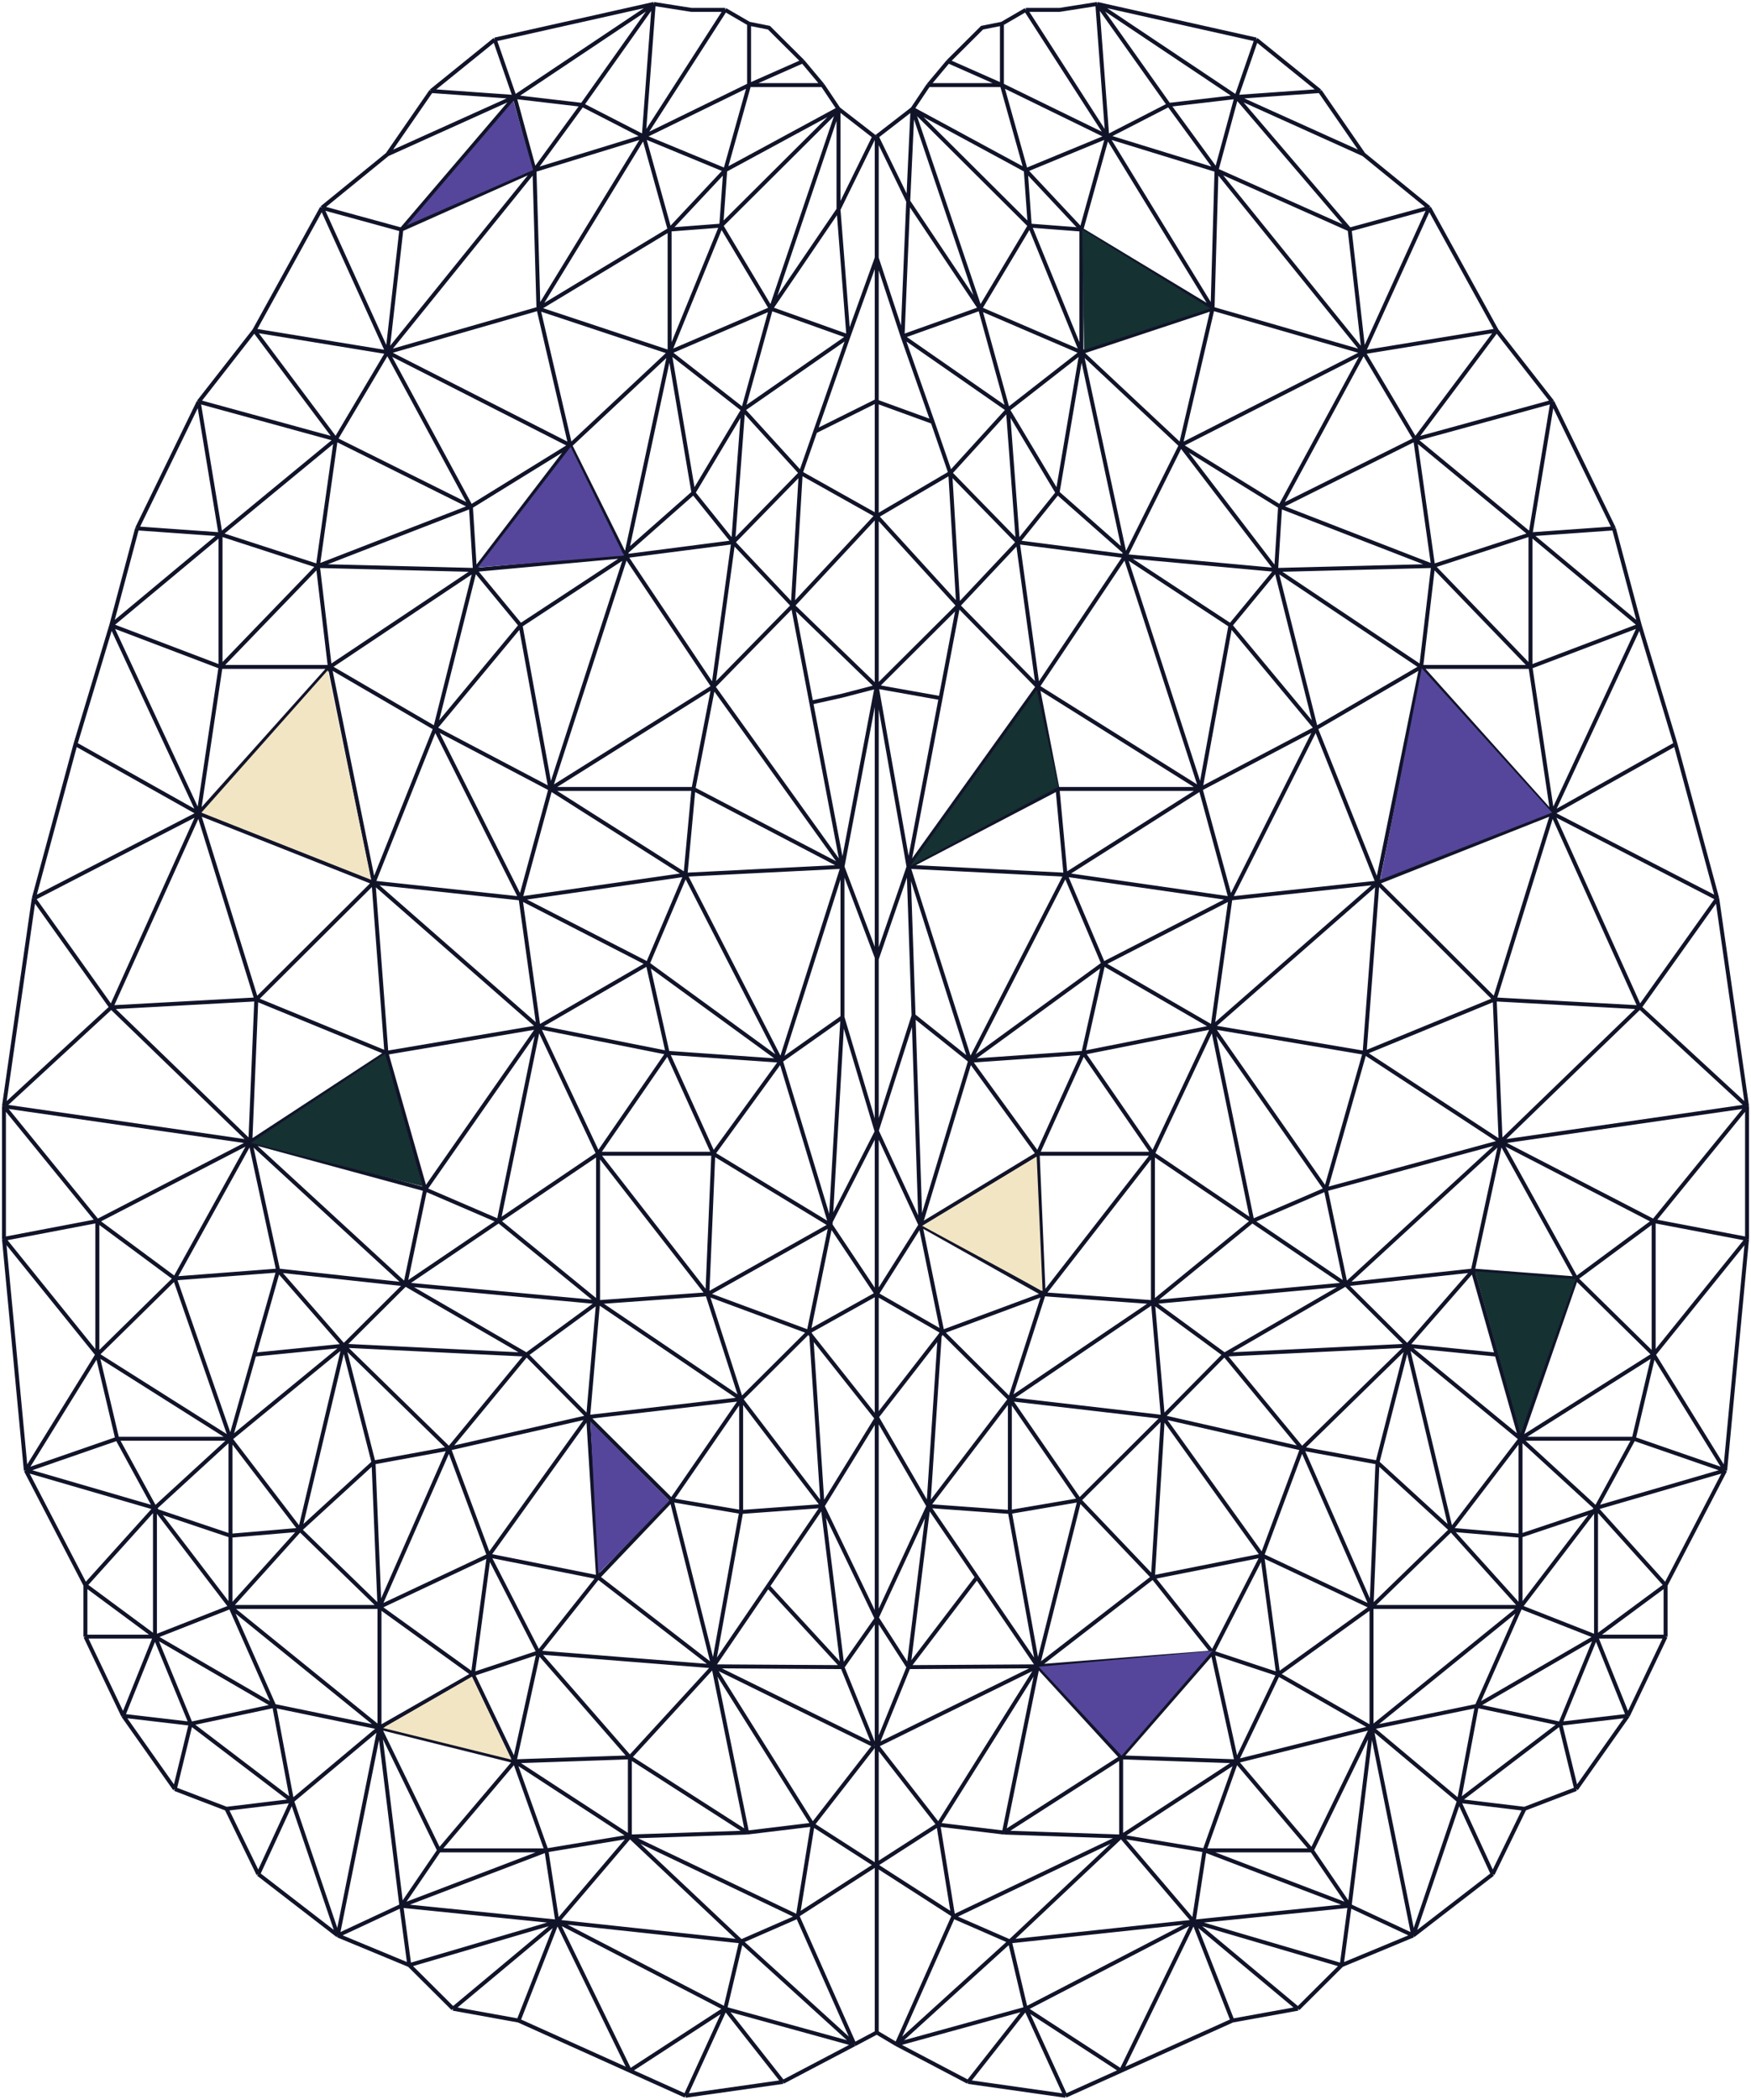 <svg width="443" height="531" viewBox="0 0 443 531" fill="none" xmlns="http://www.w3.org/2000/svg">
    <path d="M165.386 1L125.169 10.008M165.386 1L130.196 24.522M165.386 1L174.937 2.501H183.483M165.386 1L162.872 34.532M165.386 1L147.288 26.524M125.169 10.008L109.082 23.021M125.169 10.008L130.196 24.522M109.082 23.021L98.023 39.036M109.082 23.021L130.196 24.522M98.023 39.036L81.433 52.549M98.023 39.036L130.196 24.522M81.433 52.549L64.341 83.578M81.433 52.549L98.023 89.083M81.433 52.549L101.542 58.054M64.341 83.578L50.265 101.595M64.341 83.578L98.023 89.083M64.341 83.578L84.952 111.104M50.265 101.595L34.681 133.625M50.265 101.595L55.795 135.127M50.265 101.595L84.952 111.104M34.681 133.625L28.146 158.149M34.681 133.625L55.795 135.127M28.146 158.149L19.097 188.177M28.146 158.149L50.265 205.693M28.146 158.149L55.795 135.127M28.146 158.149L55.795 168.658M19.097 188.177L8.54 227.214M19.097 188.177L50.265 205.693M8.54 227.214L1 279.763M8.54 227.214L28.146 254.74M8.54 227.214L50.265 205.693M1 279.763V313.295M1 279.763L24.627 308.791M1 279.763L28.146 254.74M1 279.763L63.336 288.772M1 313.295L6.53 371.851M1 313.295L24.627 342.573M1 313.295L24.627 308.791M6.53 371.851L24.627 342.573M6.53 371.851L21.611 400.878M6.53 371.851L29.654 363.843M6.53 371.851L39.206 381.359M24.627 342.573V308.791M24.627 342.573L44.233 323.305M24.627 342.573L58.309 363.843M24.627 342.573L29.654 363.843M24.627 308.791L63.336 288.772M24.627 308.791L44.233 323.305M28.146 254.74L50.265 205.693M28.146 254.74L63.336 288.772M28.146 254.74L64.844 252.738M50.265 205.693L55.795 168.658M50.265 205.693L83.444 168.658M50.265 205.693L94.504 223.21M50.265 205.693L64.844 252.738M55.795 135.127L84.952 111.104M55.795 135.127L80.428 143.134M55.795 135.127V168.658M84.952 111.104L80.428 143.134M84.952 111.104L98.023 89.083M84.952 111.104L119.137 128.12M98.023 89.083L101.542 58.054M98.023 89.083L135.223 43.04M98.023 89.083L144.272 112.605M98.023 89.083L136.229 78.073M98.023 89.083L119.137 128.12M101.542 58.054L130.196 24.522M101.542 58.054L135.223 43.04M130.196 24.522L135.223 43.04M130.196 24.522L147.288 26.524M135.223 43.04L147.288 26.524M135.223 43.04L136.229 78.073M135.223 43.04L162.872 34.532M147.288 26.524L162.872 34.532M144.272 112.605L120.142 144.135M144.272 112.605L119.137 128.12M144.272 112.605L169.408 89.083M144.272 112.605L157.938 140.054M144.272 112.605L136.229 78.073M80.428 143.134L55.795 168.658M80.428 143.134L83.444 168.658M80.428 143.134L119.137 128.12M80.428 143.134L120.142 144.135M55.795 168.658H83.444M83.444 168.658L120.142 144.135M83.444 168.658L94.504 223.21M83.444 168.658L110.088 184.173M119.137 128.12L120.142 144.135M120.142 144.135L110.088 184.173M120.142 144.135L131.704 158.149M120.142 144.135L158.348 140.632M94.504 223.21L110.088 184.173M94.504 223.21L131.704 227.214M94.504 223.21L64.844 252.738M94.504 223.21L97.759 266.251M94.504 223.21L136.229 259.745M110.088 184.173L131.704 158.149M110.088 184.173L131.704 227.214M110.088 184.173L139.245 199.516M131.704 158.149L158.348 140.632M131.704 158.149L139.245 199.516M131.704 227.214L173.429 221.208M131.704 227.214L136.229 259.745M131.704 227.214L163.878 243.729M131.704 227.214L139.245 199.516M173.429 221.208L163.878 243.729M173.429 221.208L139.245 199.516M173.429 221.208L213.143 219.206M173.429 221.208L175.44 199.516M173.429 221.208L197.559 268.253M63.336 288.772L44.233 323.305M63.336 288.772L70.374 321.303M63.336 288.772L102.547 324.806M63.336 288.772L97.759 266.251M63.336 288.772L64.844 252.738M63.336 288.772L107.574 300.783M64.844 252.738L97.759 266.251M44.233 323.305L70.374 321.303M44.233 323.305L58.309 363.843M70.374 321.303L102.547 324.806M70.374 321.303L86.963 340.321M70.374 321.303L64.341 342.573M102.547 324.806L107.574 300.783M102.547 324.806L86.963 340.321M102.547 324.806L126.175 308.791M102.547 324.806L133.212 342.573M102.547 324.806L151.31 329.31M21.611 400.878V413.89M21.611 400.878L39.206 381.359M21.611 400.878L39.206 413.89M21.611 413.89L31.162 433.909M21.611 413.89H39.206M31.162 433.909L44.233 452.427M31.162 433.909L39.206 413.89M31.162 433.909L48.255 435.911M44.233 452.427L57.303 457.431M44.233 452.427L48.255 435.911M57.303 457.431L65.347 473.947M57.303 457.431L73.893 455.43M65.347 473.947L85.455 489.462M65.347 473.947L73.893 455.43M85.455 489.462L103.553 496.969M85.455 489.462L101.542 481.955M85.455 489.462L96.012 436.912M85.455 489.462L73.893 455.43M103.553 496.969L114.612 507.979M103.553 496.969L101.542 481.955M103.553 496.969L141.004 485.958M114.612 507.979L131.202 510.982M114.612 507.979L141.004 485.958M131.202 510.982L159.353 523.661M131.202 510.982L141.004 485.958M173.429 530L198.062 526.497M173.429 530L159.353 523.661M173.429 530L183.483 507.979M198.062 526.497L216.16 516.988M198.062 526.497L183.483 507.979M216.16 516.988L201.832 484.707M216.16 516.988L183.483 507.979M216.16 516.988L187.505 490.963M212.138 27.525L208.116 21.519M212.138 27.525L182.478 57.053M212.138 27.525L183.483 43.04M212.138 27.525V52.964M212.138 27.525L195.046 78.073M212.138 27.525L221.187 34.532L212.138 52.964M208.116 21.519L203.089 15.514M208.116 21.519H189.516M203.089 15.514L194.543 7.006L189.516 6.005M203.089 15.514L189.516 21.519M189.516 6.005L183.483 2.501M189.516 6.005V21.519M183.483 2.501L162.872 34.532M162.872 34.532L169.408 58.054M162.872 34.532L183.483 43.04M162.872 34.532L189.516 21.519M162.872 34.532L136.229 78.073M136.229 78.073L169.408 58.054M136.229 78.073L169.408 89.083M169.408 58.054L183.483 43.04M169.408 58.054V89.083M169.408 58.054L182.478 57.053M183.483 43.04L189.516 21.519M183.483 43.04L182.478 57.053M97.759 266.251L136.229 259.745M97.759 266.251L107.574 300.783M136.229 259.745L107.574 300.783M136.229 259.745L126.175 308.791M136.229 259.745L168.905 266.251M136.229 259.745L151.31 291.775M136.229 259.745L163.878 243.729M163.878 243.729L168.905 266.251M163.878 243.729L197.559 268.253M107.574 300.783L126.175 308.791M126.175 308.791L151.31 329.31M126.175 308.791L151.31 291.775M58.309 363.843H29.654M58.309 363.843L39.206 381.359M58.309 363.843V388.366M58.309 363.843L75.903 386.865M58.309 363.843L86.963 340.321M58.309 363.843L64.341 342.573M29.654 363.843L39.206 381.359M58.309 406.383L75.903 386.865M58.309 406.383L39.206 413.89M58.309 406.383L39.804 382.143M58.309 406.383V388.366M58.309 406.383L69.368 431.407M58.309 406.383H96.012M58.309 406.383L96.012 436.912M75.903 386.865L58.309 388.366M75.903 386.865L96.012 406.383M75.903 386.865L86.963 340.321M75.903 386.865L94.504 369.849M39.206 381.359V413.89M39.206 381.359L39.804 382.143M39.206 413.89L69.368 431.407M39.206 413.89L48.255 435.911M39.804 382.143L58.309 388.366M69.368 431.407L48.255 435.911M69.368 431.407L73.893 455.43M69.368 431.407L96.012 436.912M48.255 435.911L73.893 455.43M73.893 455.43L96.012 436.912M96.012 436.912V406.383M96.012 436.912L111.093 467.941M96.012 436.912L101.542 481.955M96.012 436.912L119.639 423.399M96.012 436.912L130.196 445.42M96.012 406.383L94.504 369.849M96.012 406.383L113.607 366.345M96.012 406.383L119.639 423.399M96.012 406.383L123.661 393.371M86.963 340.321L64.341 342.573M86.963 340.321L113.607 366.345M86.963 340.321L94.504 369.849M86.963 340.321L133.212 342.573M113.607 366.345L94.504 369.849M113.607 366.345L123.661 393.371M113.607 366.345L133.212 342.573M113.607 366.345L148.796 358.338M119.639 423.399L130.196 445.42M119.639 423.399L136.229 417.894M119.639 423.399L123.661 393.371M130.196 445.42L111.093 467.941M130.196 445.42L138.24 467.941M130.196 445.42L159.353 464.438M130.196 445.42L136.229 417.894M130.196 445.42L159.353 444.419M111.093 467.941L101.542 481.955M111.093 467.941H138.24M101.542 481.955L138.24 467.941M101.542 481.955L141.004 485.958M138.24 467.941L159.353 464.438M138.24 467.941L141.004 485.958M169.408 89.083L182.478 57.053M169.408 89.083L195.046 78.073M169.408 89.083L158.348 140.632M169.408 89.083L175.44 124.617M169.408 89.083L188.008 103.597M182.478 57.053L195.046 78.073M212.138 52.964L195.046 78.073M212.138 52.964L214.652 85.079M195.046 78.073L188.008 103.597M195.046 78.073L214.652 85.079M158.348 140.632L139.245 199.516M158.348 140.632L180.467 173.663M158.348 140.632L157.938 140.054M158.348 140.632L185.494 137.129M139.245 199.516L180.467 173.663M139.245 199.516H175.44M180.467 173.663L185.494 137.129M180.467 173.663L175.44 199.516M180.467 173.663L200.576 153.144M180.467 173.663L213.143 219.206M157.938 140.054L175.44 124.617M175.44 124.617L188.008 103.597M175.44 124.617L185.494 137.129M188.008 103.597L214.652 85.079M188.008 103.597L202.586 119.612M188.008 103.597L185.494 137.129M214.652 85.079L221.828 65.168M214.652 85.079L206.257 109.107M185.494 137.129L202.586 119.612M185.494 137.129L200.576 153.144M202.586 119.612L200.576 153.144M202.586 119.612L206.257 109.107M202.586 119.612L221.786 130.374L200.576 153.144M168.905 266.251L197.559 268.253M168.905 266.251L151.31 291.775M168.905 266.251L180.467 291.775M159.353 464.438V444.419M159.353 464.438L189.013 463.437M159.353 464.438L187.505 490.963M159.353 464.438L201.832 484.707M159.353 464.438L141.004 485.958M136.229 417.894L151.31 398.876M136.229 417.894L123.661 393.371M136.229 417.894L159.353 444.419M136.229 417.894L180.467 421.397M151.31 398.876L123.661 393.371M151.31 398.876L180.467 421.397M151.31 398.876L148.796 358.338M151.31 398.876L169.91 379.358M123.661 393.371L148.796 358.338M159.353 444.419L180.467 421.397M159.353 444.419L189.013 463.437M180.467 421.397L187.505 382.36M180.467 421.397L169.91 379.358M180.467 421.397L189.013 463.437M180.467 421.397L205.603 461.435M180.467 421.397L213.143 421.598M180.467 421.397L221.187 441.416M180.467 421.397L194.292 401.128M148.796 358.338L151.31 329.31M148.796 358.338L133.212 342.573M148.796 358.338L169.91 379.358M148.796 358.338L187.505 353.833M133.212 342.573L151.31 329.31M151.31 329.31L178.959 327.308M151.31 329.31L187.505 353.833M151.31 329.31V291.775M169.91 379.358L187.505 382.36M169.91 379.358L187.505 353.833M187.505 382.36L208.116 380.859M187.505 382.36V353.833M178.959 327.308L151.31 291.775M178.959 327.308L187.505 353.833M178.959 327.308L204.597 336.817M178.959 327.308L210.127 309.792M178.959 327.308L180.467 291.775M151.31 291.775H180.467M197.559 268.253L213.143 219.206M197.559 268.253L180.467 291.775M197.559 268.253L210.127 309.792M197.559 268.253L213.143 257.252M213.143 219.206V257.252M213.143 219.206L175.44 199.516M213.143 219.206L221.833 242.2M213.143 219.206L221.786 173.663M213.143 219.206L205.242 177.673M200.576 153.144L221.786 173.663M200.576 153.144L205.242 177.673M208.116 380.859L187.505 353.833M208.116 380.859L205.264 337.818M208.116 380.859L194.292 401.128M208.116 380.859L213.143 421.598M208.116 380.859L221.78 409.296L213.143 421.598M208.116 380.859L221.78 358.663L205.264 337.818M189.013 463.437L205.603 461.435M187.505 490.963L141.004 485.958M187.505 490.963L183.483 507.979M187.505 490.963L201.832 484.707M201.832 484.707L205.603 461.435M141.004 485.958L183.483 507.979M141.004 485.958L159.353 523.661M183.483 507.979L159.353 523.661M205.603 461.435L221.187 441.416M205.603 461.435L241.798 484.707M187.505 353.833L204.597 336.817M204.597 336.817L210.127 309.792M204.597 336.817L205.264 337.818M204.597 336.817L221.78 327.229L210.127 309.792M210.127 309.792L213.143 257.252M210.127 309.792L209.827 309.61M180.467 291.775L209.827 309.61M213.143 257.252L221.8 286.18L209.827 309.61M213.143 421.598L221.187 441.416M213.143 421.598L194.292 401.128M221.786 173.663L213.143 175.907L205.242 177.673M221.869 101.344L206.257 109.107" stroke="#111429"/>
    <path d="M277.614 1L317.831 10.008M277.614 1L312.804 24.522M277.614 1L268.063 2.501H259.517M277.614 1L280.128 34.532M277.614 1L295.712 26.524M317.831 10.008L333.918 23.021M317.831 10.008L312.804 24.522M333.918 23.021L344.977 39.036M333.918 23.021L312.804 24.522M344.977 39.036L361.567 52.549M344.977 39.036L312.804 24.522M361.567 52.549L378.659 83.578M361.567 52.549L344.977 89.083M361.567 52.549L341.458 58.054M378.659 83.578L392.735 101.595M378.659 83.578L344.977 89.083M378.659 83.578L358.048 111.104M392.735 101.595L408.319 133.625M392.735 101.595L387.205 135.127M392.735 101.595L358.048 111.104M408.319 133.625L414.854 158.149M408.319 133.625L387.205 135.127M414.854 158.149L423.903 188.177M414.854 158.149L392.735 205.693M414.854 158.149L387.205 135.127M414.854 158.149L387.205 168.658M423.903 188.177L434.46 227.214M423.903 188.177L392.735 205.693M434.46 227.214L442 279.763M434.46 227.214L414.854 254.74M434.46 227.214L392.735 205.693M442 279.763V313.295M442 279.763L418.373 308.791M442 279.763L414.854 254.74M442 279.763L379.664 288.772M442 313.295L436.47 371.851M442 313.295L418.373 342.573M442 313.295L418.373 308.791M436.47 371.851L418.373 342.573M436.47 371.851L421.389 400.878M436.47 371.851L413.346 363.843M436.47 371.851L403.794 381.359M418.373 342.573V308.791M418.373 342.573L398.767 323.305M418.373 342.573L384.691 363.843M418.373 342.573L413.346 363.843M418.373 308.791L379.664 288.772M418.373 308.791L398.767 323.305M414.854 254.74L392.735 205.693M414.854 254.74L379.664 288.772M414.854 254.74L378.156 252.738M392.735 205.693L387.205 168.658M392.735 205.693L359.556 168.658M392.735 205.693L348.496 223.21M392.735 205.693L378.156 252.738M387.205 135.127L358.048 111.104M387.205 135.127L362.572 143.134M387.205 135.127V168.658M358.048 111.104L362.572 143.134M358.048 111.104L344.977 89.083M358.048 111.104L323.863 128.12M344.977 89.083L341.458 58.054M344.977 89.083L307.777 43.04M344.977 89.083L298.728 112.605M344.977 89.083L306.771 78.073M344.977 89.083L323.863 128.12M341.458 58.054L312.804 24.522M341.458 58.054L307.777 43.04M312.804 24.522L307.777 43.04M312.804 24.522L295.712 26.524M307.777 43.04L295.712 26.524M307.777 43.04L306.771 78.073M307.777 43.04L280.128 34.532M295.712 26.524L280.128 34.532M298.728 112.605L322.858 144.135M298.728 112.605L323.863 128.12M298.728 112.605L273.592 89.083M298.728 112.605L285.062 140.054M298.728 112.605L306.771 78.073M362.572 143.134L387.205 168.658M362.572 143.134L359.556 168.658M362.572 143.134L323.863 128.12M362.572 143.134L322.858 144.135M387.205 168.658H359.556M359.556 168.658L322.858 144.135M359.556 168.658L348.496 223.21M359.556 168.658L332.912 184.173M323.863 128.12L322.858 144.135M322.858 144.135L332.912 184.173M322.858 144.135L311.296 158.149M322.858 144.135L284.652 140.632M348.496 223.21L332.912 184.173M348.496 223.21L311.296 227.214M348.496 223.21L378.156 252.738M348.496 223.21L345.241 266.251M348.496 223.21L306.771 259.745M332.912 184.173L311.296 158.149M332.912 184.173L311.296 227.214M332.912 184.173L303.755 199.516M311.296 158.149L284.652 140.632M311.296 158.149L303.755 199.516M311.296 227.214L269.571 221.208M311.296 227.214L306.771 259.745M311.296 227.214L279.122 243.729M311.296 227.214L303.755 199.516M269.571 221.208L279.122 243.729M269.571 221.208L303.755 199.516M269.571 221.208L229.857 219.206M269.571 221.208L267.56 199.516M269.571 221.208L245.441 268.253M379.664 288.772L398.767 323.305M379.664 288.772L372.626 321.303M379.664 288.772L340.453 324.806M379.664 288.772L345.241 266.251M379.664 288.772L378.156 252.738M379.664 288.772L335.426 300.783M378.156 252.738L345.241 266.251M398.767 323.305L372.626 321.303M398.767 323.305L384.691 363.843M372.626 321.303L340.453 324.806M372.626 321.303L356.037 340.321M372.626 321.303L378.659 342.573M340.453 324.806L335.426 300.783M340.453 324.806L356.037 340.321M340.453 324.806L316.825 308.791M340.453 324.806L309.788 342.573M340.453 324.806L291.69 329.31M421.389 400.878V413.89M421.389 400.878L403.794 381.359M421.389 400.878L403.794 413.89M421.389 413.89L411.838 433.909M421.389 413.89H403.794M411.838 433.909L398.767 452.427M411.838 433.909L403.794 413.89M411.838 433.909L394.746 435.911M398.767 452.427L385.697 457.431M398.767 452.427L394.746 435.911M385.697 457.431L377.653 473.947M385.697 457.431L369.107 455.43M377.653 473.947L357.545 489.462M377.653 473.947L369.107 455.43M357.545 489.462L339.447 496.969M357.545 489.462L341.458 481.955M357.545 489.462L346.988 436.912M357.545 489.462L369.107 455.43M339.447 496.969L328.388 507.979M339.447 496.969L341.458 481.955M339.447 496.969L301.996 485.958M328.388 507.979L311.798 510.982M328.388 507.979L301.996 485.958M311.798 510.982L283.647 523.661M311.798 510.982L301.996 485.958M269.571 530L244.938 526.497M269.571 530L283.647 523.661M269.571 530L259.517 507.979M244.938 526.497L226.84 516.988M244.938 526.497L259.517 507.979M226.84 516.988L241.168 484.707M226.84 516.988L259.517 507.979M226.84 516.988L255.495 490.963M226.84 516.988L221.813 514M230.862 27.525L234.884 21.519M230.862 27.525L260.522 57.053M230.862 27.525L259.517 43.04M230.862 27.525L229.78 50.9M230.862 27.525L247.954 78.073M230.862 27.525L221.813 34.532M234.884 21.519L239.911 15.514M234.884 21.519H253.484M239.911 15.514L248.457 7.006L253.484 6.005M239.911 15.514L253.484 21.519M253.484 6.005L259.517 2.501M253.484 6.005V21.519M259.517 2.501L280.128 34.532M280.128 34.532L273.592 58.054M280.128 34.532L259.517 43.04M280.128 34.532L253.484 21.519M280.128 34.532L306.771 78.073M306.771 78.073L273.592 58.054M306.771 78.073L273.592 89.083M273.592 58.054L259.517 43.04M273.592 58.054V89.083M273.592 58.054L260.522 57.053M259.517 43.04L253.484 21.519M259.517 43.04L260.522 57.053M345.241 266.251L306.771 259.745M345.241 266.251L335.426 300.783M306.771 259.745L335.426 300.783M306.771 259.745L316.825 308.791M306.771 259.745L274.095 266.251M306.771 259.745L291.69 291.775M306.771 259.745L279.122 243.729M279.122 243.729L274.095 266.251M279.122 243.729L245.441 268.253M335.426 300.783L316.825 308.791M316.825 308.791L291.69 329.31M316.825 308.791L291.69 291.775M384.691 363.843H413.346M384.691 363.843L403.794 381.359M384.691 363.843V388.366M384.691 363.843L367.096 386.865M384.691 363.843L356.037 340.321M384.691 363.843L378.659 342.573M413.346 363.843L403.794 381.359M384.691 406.383L367.096 386.865M384.691 406.383L403.794 413.89M384.691 406.383L403.196 382.143M384.691 406.383V388.366M384.691 406.383L373.632 431.407M384.691 406.383H346.988M384.691 406.383L346.988 436.912M367.096 386.865L384.691 388.366M367.096 386.865L346.988 406.383M367.096 386.865L356.037 340.321M367.096 386.865L348.496 369.849M403.794 381.359V413.89M403.794 381.359L403.196 382.143M403.794 413.89L373.632 431.407M403.794 413.89L394.746 435.911M403.196 382.143L384.691 388.366M373.632 431.407L394.746 435.911M373.632 431.407L369.107 455.43M373.632 431.407L346.988 436.912M394.746 435.911L369.107 455.43M369.107 455.43L346.988 436.912M346.988 436.912V406.383M346.988 436.912L331.907 467.941M346.988 436.912L341.458 481.955M346.988 436.912L323.361 423.399M346.988 436.912L312.804 445.42M346.988 406.383L348.496 369.849M346.988 406.383L329.393 366.345M346.988 406.383L323.361 423.399M346.988 406.383L319.339 393.371M356.037 340.321L378.659 342.573M356.037 340.321L329.393 366.345M356.037 340.321L348.496 369.849M356.037 340.321L309.788 342.573M329.393 366.345L348.496 369.849M329.393 366.345L319.339 393.371M329.393 366.345L309.788 342.573M329.393 366.345L294.204 358.338M323.361 423.399L312.804 445.42M323.361 423.399L306.771 417.894M323.361 423.399L319.339 393.371M312.804 445.42L331.907 467.941M312.804 445.42L304.76 467.941M312.804 445.42L283.647 464.438M312.804 445.42L306.771 417.894M312.804 445.42L283.647 444.419M331.907 467.941L341.458 481.955M331.907 467.941H304.76M341.458 481.955L304.76 467.941M341.458 481.955L301.996 485.958M304.76 467.941L283.647 464.438M304.76 467.941L301.996 485.958M273.592 89.083L260.522 57.053M273.592 89.083L247.954 78.073M273.592 89.083L284.652 140.632M273.592 89.083L267.56 124.617M273.592 89.083L254.992 103.597M260.522 57.053L247.954 78.073M229.78 50.9L247.954 78.073M229.78 50.9L221.813 34.532M229.78 50.9L228.348 85.079M247.954 78.073L254.992 103.597M247.954 78.073L228.348 85.079M284.652 140.632L303.755 199.516M284.652 140.632L262.533 173.663M284.652 140.632L285.062 140.054M284.652 140.632L257.506 137.129M303.755 199.516L262.533 173.663M303.755 199.516H267.56M262.533 173.663L257.506 137.129M262.533 173.663L267.56 199.516M262.533 173.663L242.424 153.144M262.533 173.663L229.857 219.206M285.062 140.054L267.56 124.617M267.56 124.617L254.992 103.597M267.56 124.617L257.506 137.129M254.992 103.597L228.348 85.079M254.992 103.597L240.414 119.612M254.992 103.597L257.506 137.129M228.348 85.079L235.958 106.7M228.348 85.079L221.813 65.253M257.506 137.129L240.414 119.612M257.506 137.129L242.424 153.144M240.414 119.612L242.424 153.144M240.414 119.612L235.958 106.7M240.414 119.612L221.813 130.526M274.095 266.251L245.441 268.253M274.095 266.251L291.69 291.775M274.095 266.251L262.533 291.775M283.647 464.438V444.419M283.647 464.438L253.987 463.437M283.647 464.438L255.495 490.963M283.647 464.438L241.168 484.707M283.647 464.438L301.996 485.958M306.771 417.894L291.69 398.876M306.771 417.894L319.339 393.371M306.771 417.894L283.647 444.419M306.771 417.894L262.533 421.397M291.69 398.876L319.339 393.371M291.69 398.876L262.533 421.397M291.69 398.876L294.204 358.338M291.69 398.876L273.09 379.358M319.339 393.371L294.204 358.338M283.647 444.419L262.533 421.397M283.647 444.419L253.987 463.437M262.533 421.397L255.495 382.36M262.533 421.397L273.09 379.358M262.533 421.397L253.987 463.437M262.533 421.397L237.397 461.435M262.533 421.397L229.857 421.598M262.533 421.397L221.813 441.416M262.533 421.397L247.172 398.876M294.204 358.338L291.69 329.31M294.204 358.338L309.788 342.573M294.204 358.338L273.09 379.358M294.204 358.338L255.495 353.833M309.788 342.573L291.69 329.31M291.69 329.31L264.041 327.308M291.69 329.31L255.495 353.833M291.69 329.31V291.775M273.09 379.358L255.495 382.36M273.09 379.358L255.495 353.833M255.495 382.36L234.884 380.859M255.495 382.36V353.833M264.041 327.308L291.69 291.775M264.041 327.308L255.495 353.833M264.041 327.308L238.403 336.817M264.041 327.308L232.873 309.792M264.041 327.308L262.533 291.775M291.69 291.775H262.533M245.441 268.253L229.857 219.206M245.441 268.253L262.533 291.775M245.441 268.253L232.873 309.792M245.441 268.253L231.128 256.831M229.857 219.206L231.128 256.831M229.857 219.206L267.56 199.516M229.857 219.206L221.813 242.537M229.857 219.206L221.813 173.663M229.857 219.206L237.972 176.549M242.424 153.144L221.813 130.526M242.424 153.144L221.813 173.663M242.424 153.144L237.972 176.549M234.884 380.859L255.495 353.833M234.884 380.859L237.736 337.818M234.884 380.859L221.813 358.338M234.884 380.859L224.321 403.677L221.813 409.095M234.884 380.859L229.857 421.598M234.884 380.859L247.172 398.876M253.987 463.437L237.397 461.435M255.495 490.963L301.996 485.958M255.495 490.963L259.517 507.979M255.495 490.963L241.168 484.707M241.168 484.707L237.397 461.435M301.996 485.958L259.517 507.979M301.996 485.958L283.647 523.661M259.517 507.979L283.647 523.661M237.397 461.435L221.813 441.416M237.397 461.435L201.202 484.707M255.495 353.833L238.403 336.817M238.403 336.817L232.873 309.792M238.403 336.817L237.736 337.818M238.403 336.817L221.813 327.308M232.873 309.792L262.533 291.775M232.873 309.792L231.128 256.831M232.873 309.792L221.813 327.308M232.873 309.792L221.813 285.958M231.128 256.831L221.813 285.958M221.813 34.532V65.253M237.736 337.818L221.813 358.338M229.857 421.598L221.813 441.416M229.857 421.598L221.813 409.095M229.857 421.598L247.172 398.876M221.813 514L216.19 516.988M221.813 514V409.095M221.813 409.095V358.338M221.813 358.338V327.308M221.813 327.308V285.958M221.813 285.958V242.537M221.813 242.537V207.647V173.663M235.958 106.7L221.813 101.551M221.813 130.526V101.551M221.813 130.526V155.618V173.663M221.813 173.663L237.972 176.549M221.813 65.253V101.551" stroke="#111429"/>
    <path d="M262.281 292.5L233.306 310L263.78 326.5L262.281 292.5Z" fill="#F2E5C4"/>
    <path d="M306.743 417.5L262.78 421.5L283.763 444L306.743 417.5Z" fill="#55469B"/>
    <path d="M144.38 113L120.899 143.5L157.868 140.5L144.38 113Z" fill="#55469B"/>
    <path d="M97.419 266.5L63.447 289L106.911 300L97.419 266.5Z" fill="#153132"/>
    <path d="M349.208 222.5L359.699 169L392.672 205.5L349.208 222.5Z" fill="#55469B"/>
    <path d="M119.401 424L96.92 437L129.393 445L119.401 424Z" fill="#F2E5C4"/>
    <path d="M274.271 88.5L273.771 58L306.244 78L274.271 88.5Z" fill="#153132"/>
    <path d="M82.931 169.5L50.958 205.5L93.922 222.5L82.931 169.5Z" fill="#F2E5C4"/>
    <path d="M398.666 323.5L373.188 321.5L384.678 362.5L398.666 323.5Z" fill="#153132"/>
    <path d="M151.374 398L149.376 359.5L169.359 379.5L151.374 398Z" fill="#55469B"/>
    <path d="M262.281 174.5L230.308 219L267.776 199L262.281 174.5Z" fill="#153132"/>
    <path d="M102.914 57L129.891 25.5L134.887 43L102.914 57Z" fill="#55469B"/>
</svg>